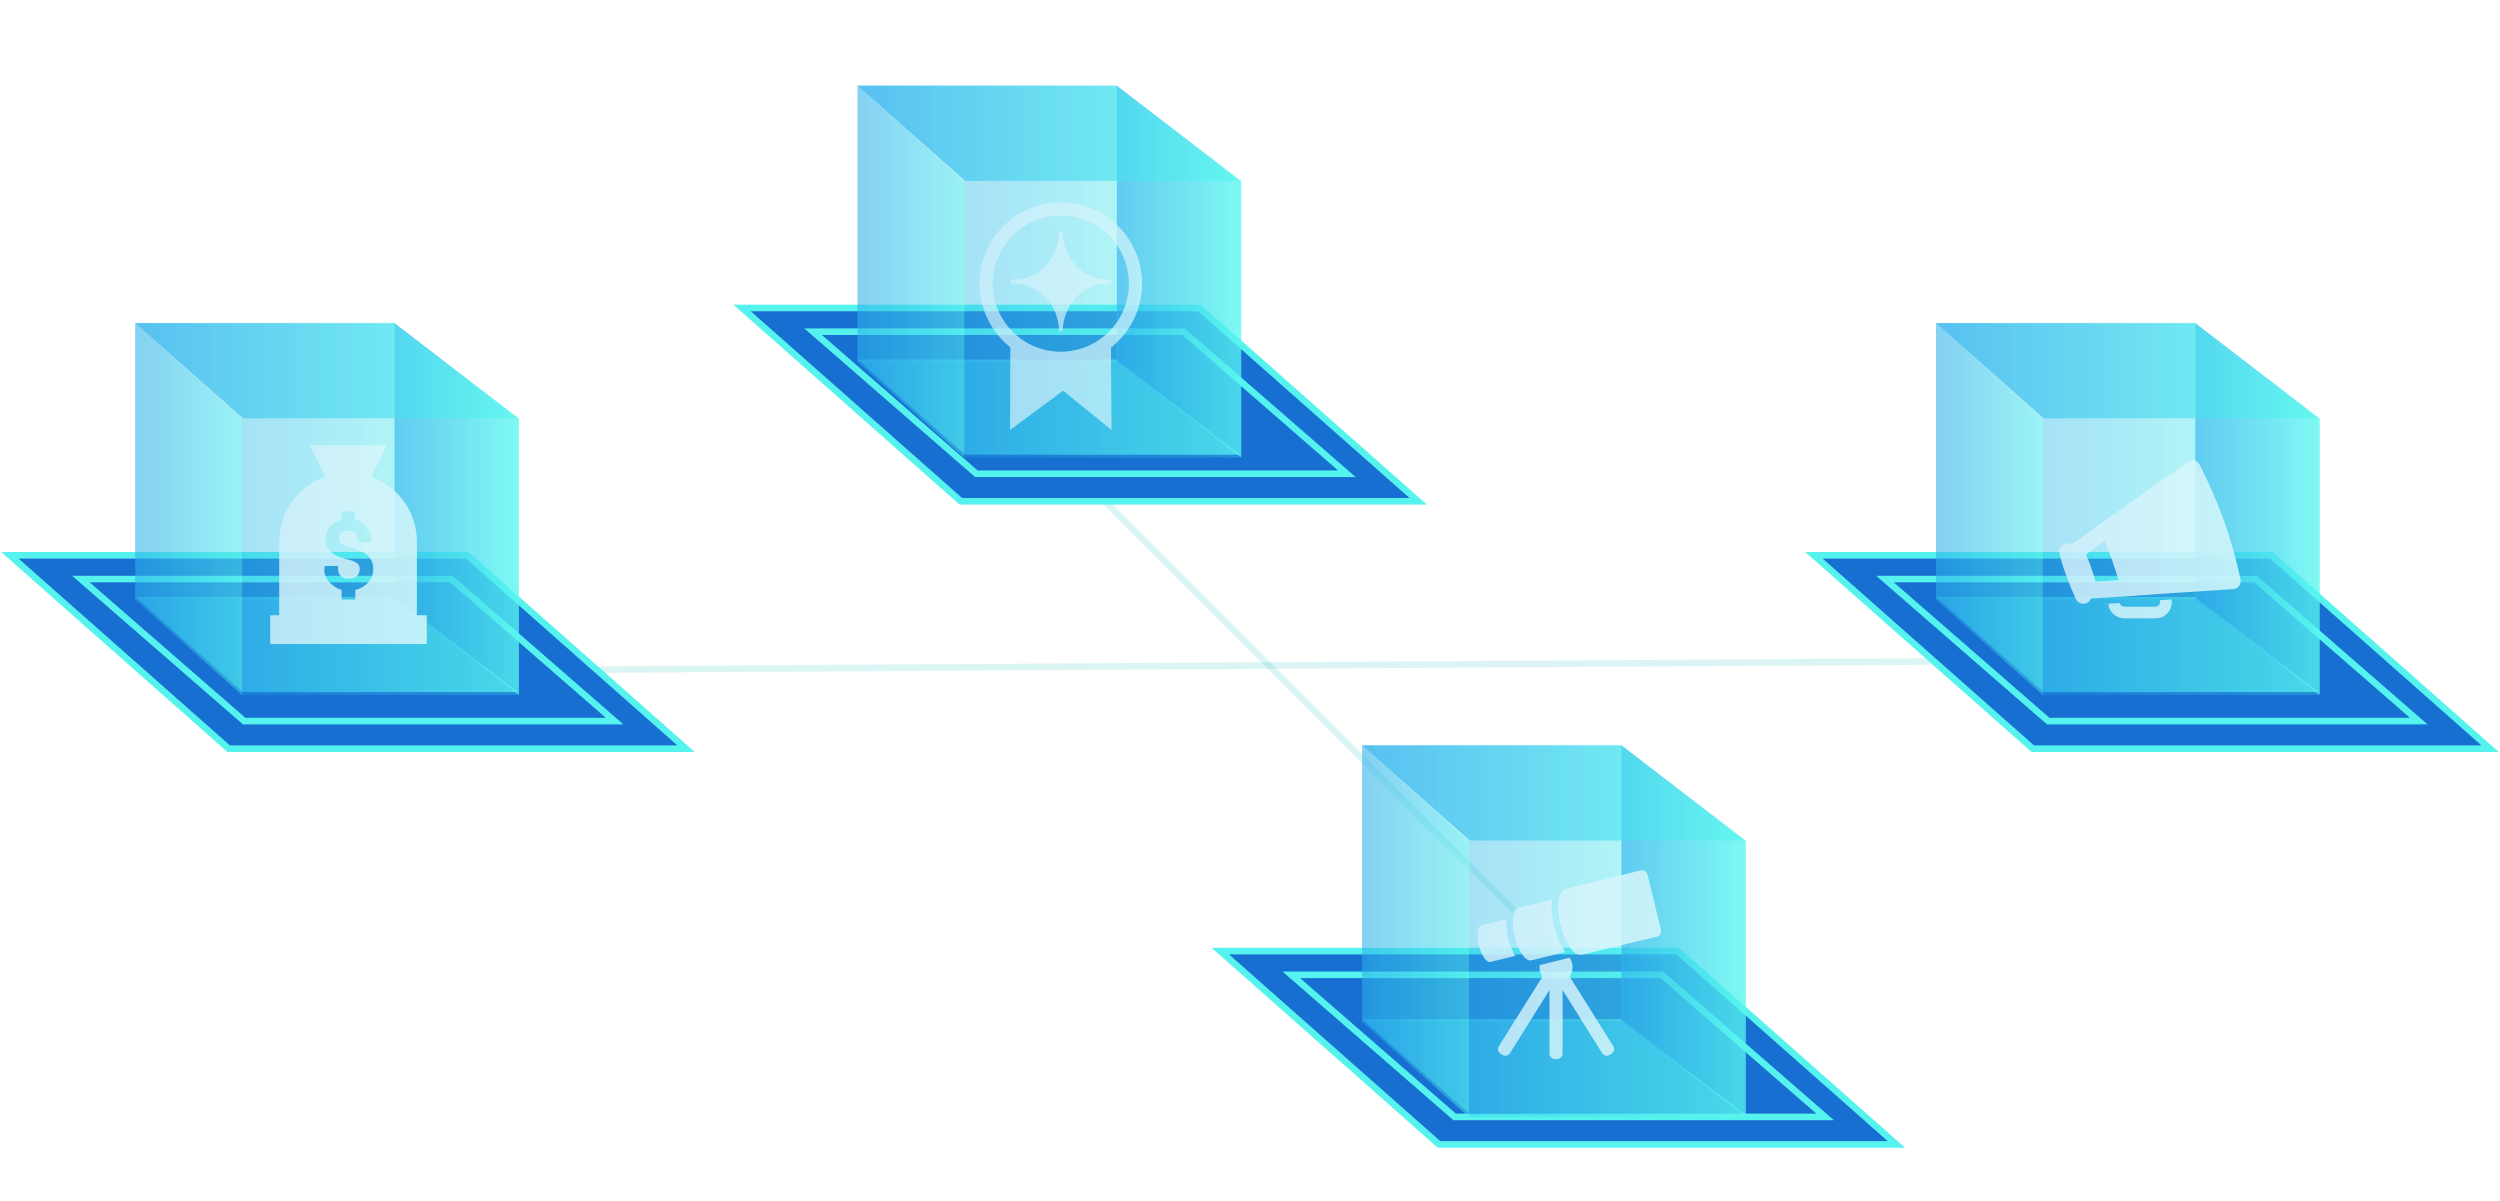 
<svg width="758px" height="364px" viewBox="0 0 758 364" version="1.1" xmlns="http://www.w3.org/2000/svg" xmlns:xlink="http://www.w3.org/1999/xlink">
    <!-- Generator: Sketch 50.2 (55047) - http://www.bohemiancoding.com/sketch -->
    <desc>Created with Sketch.</desc>
    <defs>
        <filter x="-140.6%" y="-73.0%" width="381.2%" height="321.3%" filterUnits="objectBoundingBox" id="filter-1">
            <feOffset dx="0" dy="11" in="SourceAlpha" result="shadowOffsetOuter1"></feOffset>
            <feGaussianBlur stdDeviation="13" in="shadowOffsetOuter1" result="shadowBlurOuter1"></feGaussianBlur>
            <feColorMatrix values="0 0 0 0 0   0 0 0 0 0   0 0 0 0 0  0 0 0 0.5 0" type="matrix" in="shadowBlurOuter1" result="shadowMatrixOuter1"></feColorMatrix>
            <feMerge>
                <feMergeNode in="shadowMatrixOuter1"></feMergeNode>
                <feMergeNode in="SourceGraphic"></feMergeNode>
            </feMerge>
        </filter>
        <filter x="-84.4%" y="-46.7%" width="268.8%" height="232.8%" filterUnits="objectBoundingBox" id="filter-2">
            <feOffset dx="0" dy="12" in="SourceAlpha" result="shadowOffsetOuter1"></feOffset>
            <feGaussianBlur stdDeviation="11.5" in="shadowOffsetOuter1" result="shadowBlurOuter1"></feGaussianBlur>
            <feColorMatrix values="0 0 0 0 0   0 0 0 0 0   0 0 0 0 0  0 0 0 0.397 0" type="matrix" in="shadowBlurOuter1" result="shadowMatrixOuter1"></feColorMatrix>
            <feMerge>
                <feMergeNode in="shadowMatrixOuter1"></feMergeNode>
                <feMergeNode in="SourceGraphic"></feMergeNode>
            </feMerge>
        </filter>
        <filter x="-65.4%" y="-55.8%" width="230.9%" height="248.3%" filterUnits="objectBoundingBox" id="filter-3">
            <feOffset dx="0" dy="11" in="SourceAlpha" result="shadowOffsetOuter1"></feOffset>
            <feGaussianBlur stdDeviation="13" in="shadowOffsetOuter1" result="shadowBlurOuter1"></feGaussianBlur>
            <feColorMatrix values="0 0 0 0 0   0 0 0 0 0   0 0 0 0 0  0 0 0 0.5 0" type="matrix" in="shadowBlurOuter1" result="shadowMatrixOuter1"></feColorMatrix>
            <feMerge>
                <feMergeNode in="shadowMatrixOuter1"></feMergeNode>
                <feMergeNode in="SourceGraphic"></feMergeNode>
            </feMerge>
        </filter>
        <filter x="-75.4%" y="-54.9%" width="250.8%" height="245.9%" filterUnits="objectBoundingBox" id="filter-4">
            <feOffset dx="0" dy="11" in="SourceAlpha" result="shadowOffsetOuter1"></feOffset>
            <feGaussianBlur stdDeviation="13" in="shadowOffsetOuter1" result="shadowBlurOuter1"></feGaussianBlur>
            <feColorMatrix values="0 0 0 0 0   0 0 0 0 0   0 0 0 0 0  0 0 0 0.5 0" type="matrix" in="shadowBlurOuter1" result="shadowMatrixOuter1"></feColorMatrix>
            <feMerge>
                <feMergeNode in="shadowMatrixOuter1"></feMergeNode>
                <feMergeNode in="SourceGraphic"></feMergeNode>
            </feMerge>
        </filter>
        <filter x="-79.5%" y="-56.8%" width="258.9%" height="250.8%" filterUnits="objectBoundingBox" id="filter-5">
            <feOffset dx="0" dy="11" in="SourceAlpha" result="shadowOffsetOuter1"></feOffset>
            <feGaussianBlur stdDeviation="13" in="shadowOffsetOuter1" result="shadowBlurOuter1"></feGaussianBlur>
            <feColorMatrix values="0 0 0 0 0   0 0 0 0 0   0 0 0 0 0  0 0 0 0.5 0" type="matrix" in="shadowBlurOuter1" result="shadowMatrixOuter1"></feColorMatrix>
            <feMerge>
                <feMergeNode in="shadowMatrixOuter1"></feMergeNode>
                <feMergeNode in="SourceGraphic"></feMergeNode>
            </feMerge>
        </filter>
        <filter x="-38.0%" y="-29.4%" width="176.1%" height="178.1%" filterUnits="objectBoundingBox" id="filter-6">
            <feOffset dx="0" dy="11" in="SourceAlpha" result="shadowOffsetOuter1"></feOffset>
            <feGaussianBlur stdDeviation="13" in="shadowOffsetOuter1" result="shadowBlurOuter1"></feGaussianBlur>
            <feColorMatrix values="0 0 0 0 0   0 0 0 0 0   0 0 0 0 0  0 0 0 0.5 0" type="matrix" in="shadowBlurOuter1" result="shadowMatrixOuter1"></feColorMatrix>
            <feMerge>
                <feMergeNode in="shadowMatrixOuter1"></feMergeNode>
                <feMergeNode in="SourceGraphic"></feMergeNode>
            </feMerge>
        </filter>
        <linearGradient x1="102.015%" y1="100%" x2="2.366%" y2="100%" id="linearGradient-7">
            <stop stop-color="#59F7EE" offset="0%"></stop>
            <stop stop-color="#2DB1EC" offset="100%"></stop>
        </linearGradient>
        <rect x="42.36" y="36" width="44" height="58" id="rect-8"></rect>
        <filter x="-38.0%" y="-29.4%" width="176.1%" height="178.1%" filterUnits="objectBoundingBox" id="filter-9">
            <feOffset dx="0" dy="11" in="SourceAlpha" result="shadowOffsetOuter1"></feOffset>
            <feGaussianBlur stdDeviation="13" in="shadowOffsetOuter1" result="shadowBlurOuter1"></feGaussianBlur>
            <feColorMatrix values="0 0 0 0 0   0 0 0 0 0   0 0 0 0 0  0 0 0 0.5 0" type="matrix" in="shadowBlurOuter1" result="shadowMatrixOuter1"></feColorMatrix>
            <feMerge>
                <feMergeNode in="shadowMatrixOuter1"></feMergeNode>
                <feMergeNode in="SourceGraphic"></feMergeNode>
            </feMerge>
        </filter>
        <filter x="-38.0%" y="-29.4%" width="176.1%" height="178.1%" filterUnits="objectBoundingBox" id="filter-10">
            <feOffset dx="0" dy="11" in="SourceAlpha" result="shadowOffsetOuter1"></feOffset>
            <feGaussianBlur stdDeviation="13" in="shadowOffsetOuter1" result="shadowBlurOuter1"></feGaussianBlur>
            <feColorMatrix values="0 0 0 0 0   0 0 0 0 0   0 0 0 0 0  0 0 0 0.5 0" type="matrix" in="shadowBlurOuter1" result="shadowMatrixOuter1"></feColorMatrix>
            <feMerge>
                <feMergeNode in="shadowMatrixOuter1"></feMergeNode>
                <feMergeNode in="SourceGraphic"></feMergeNode>
            </feMerge>
        </filter>
        <filter x="-38.0%" y="-29.4%" width="176.1%" height="178.1%" filterUnits="objectBoundingBox" id="filter-11">
            <feOffset dx="0" dy="11" in="SourceAlpha" result="shadowOffsetOuter1"></feOffset>
            <feGaussianBlur stdDeviation="13" in="shadowOffsetOuter1" result="shadowBlurOuter1"></feGaussianBlur>
            <feColorMatrix values="0 0 0 0 0   0 0 0 0 0   0 0 0 0 0  0 0 0 0.5 0" type="matrix" in="shadowBlurOuter1" result="shadowMatrixOuter1"></feColorMatrix>
            <feMerge>
                <feMergeNode in="shadowMatrixOuter1"></feMergeNode>
                <feMergeNode in="SourceGraphic"></feMergeNode>
            </feMerge>
        </filter>
    </defs>
    <g id="Page-1" stroke="none" stroke-width="1" fill="none" fill-rule="evenodd">
        <g id="Group-29" transform="translate(-10, -4)">
            <g id="Group-18">
                <polyline id="Path-22" stroke="#48CDC9" stroke-width="2" opacity="0.198" points="497.188 308.188 383.526 194.526 327 138"></polyline>
                <polyline id="Path-22-Copy" stroke="#48CDC9" stroke-width="2" opacity="0.198" transform="translate(395.937, 205.768) rotate(-44) translate(-395.937, -205.768) " points="544.94 347.929 345.914 158.042 246.934 63.607"></polyline>
                <g id="Infrastructure-layer" transform="translate(0, 74)">
                    <g id="Group-10" filter="url(#filter-1)" transform="translate(0.932, 0)">
                        <g id="Group-12" filter="url(#filter-2)"></g>
                    </g>
                </g>
                <g id="Infrastructure-layer-Copy" transform="translate(620, 130)">
                    <g id="Group-10" filter="url(#filter-3)" transform="translate(0.932, 0)"></g>
                </g>
                <g id="Group-14" transform="translate(13, 172)">
                    <g id="platform-2-copy-2" transform="translate(0, 0.373)" fill="#166FD1" stroke="#56F3EE" stroke-width="2">
                        <g id="Group-28-Copy" transform="translate(367, 120)">
                            <polygon id="Rectangle-22" points="0 0 97.105 0 138.665 0 205 58.627 66.335 58.627"></polygon>
                            <polygon id="Rectangle-22-Copy" points="21.525 7.2 133.858 7.2 183.367 50.273 71.034 50.273"></polygon>
                        </g>
                        <g id="Group-28-Copy-2" transform="translate(547, 0)">
                            <polygon id="Rectangle-22" points="0 0 97.105 0 138.665 0 205 58.627 66.335 58.627"></polygon>
                            <polygon id="Rectangle-22-Copy" points="21.525 7.2 133.858 7.2 183.367 50.273 71.034 50.273"></polygon>
                        </g>
                        <g id="Group-28-Copy-3">
                            <polygon id="Rectangle-22" points="0 0 97.105 0 138.665 0 205 58.627 66.335 58.627"></polygon>
                            <polygon id="Rectangle-22-Copy" points="21.525 7.2 133.858 7.2 183.367 50.273 71.034 50.273"></polygon>
                        </g>
                    </g>
                    <g id="Group-27-Copy-2" filter="url(#filter-4)" transform="translate(453.36, 81)"></g>
                </g>
                <g id="Group-14-Copy" transform="translate(235, 97)">
                    <g id="platform-2-copy-2" transform="translate(0, 0.373)" fill="#166FD1" stroke="#56F3EE" stroke-width="2">
                        <g id="Group-28-Copy">
                            <polygon id="Rectangle-22" points="0 0 97.105 0 138.665 0 205 58.627 66.335 58.627"></polygon>
                            <polygon id="Rectangle-22-Copy" points="21.525 7.2 133.858 7.2 183.367 50.273 71.034 50.273"></polygon>
                        </g>
                    </g>
                    <g id="Group-27-Copy-2" filter="url(#filter-5)" transform="translate(221, 159)"></g>
                </g>
            </g>
            <g id="Group-27-Copy-2" filter="url(#filter-6)" transform="translate(270, 18)">
                <rect id="Rectangle-23-Copy-10" fill="url(#linearGradient-7)" opacity="0.289" x="0" y="0.863" width="78.987" height="83.882"></rect>
                <polygon id="Rectangle-23-Copy-9" fill="url(#linearGradient-7)" opacity="0.711" points="0 84 78.482 84 115.987 112.863 32.643 112.863"></polygon>
                <polygon id="Rectangle-23-Copy-8" fill="url(#linearGradient-7)" opacity="0.711" points="78.64 1 116.368 29.919 116.368 113.745 78.64 84.826"></polygon>
                <polygon id="Rectangle-23-Copy-2" fill="url(#linearGradient-7)" opacity="0.711" points="0 1 78.482 1 115.987 29.863 32.643 29.863"></polygon>
                <g id="1231" opacity="0.7" transform="translate(-330, -155)">
                    <defs><path d="M406.92 247.19L407.02 260.37L394.01 249.81L380.99 239.25L393.9 236.64L406.82 234.02L406.92 247.19Z" id="d3Ndyorhc"></path><path d="M388.46 238.68L400.59 242.34L388.43 251.36L376.26 260.37L376.29 247.69L376.33 235.02L388.46 238.68Z" id="cs25lAHUu"></path><path d="M414.28 216C414.28 228.49 404.13 238.64 391.64 238.64C379.14 238.64 369 228.49 369 216C369 203.5 379.14 193.36 391.64 193.36C404.13 193.36 414.28 203.5 414.28 216Z" id="bdAWKI4sg"></path><path d="M391.64 200.46C391.37 204.74 389.91 208.28 387.25 211.07C384.59 213.86 381 215.29 376.46 215.37" id="gbGvUPO50"></path><path d="M391.64 200.46C391.91 204.74 393.37 208.28 396.03 211.07C398.68 213.86 402.28 215.29 406.82 215.37" id="dvm7DZZgh"></path><path d="M391.64 230.28C391.91 225.99 393.37 222.45 396.03 219.66C398.68 216.87 402.28 215.44 406.82 215.37" id="a1XhuM8ai"></path><path d="M391.67 230.28C391.4 225.99 389.94 222.45 387.28 219.66C384.63 216.87 381.03 215.44 376.49 215.37" id="a7LGzsQcnv"></path><path d="M391.78 206.86L400.07 215.48L391.34 223.88L383.05 215.25L391.78 206.86Z" id="iN1wcuHaZ"></path><path d="M394.26 210.47C394.26 212.55 393.05 214.23 391.56 214.23C390.07 214.23 388.86 212.55 388.86 210.47C388.86 208.39 390.07 206.71 391.56 203.54C393.05 206.71 394.26 208.39 394.26 210.47Z" id="a2UFX8XoRZ"></path><path d="M388.94 220.35C388.94 218.27 390.15 216.59 391.64 216.59C393.13 216.59 394.34 218.27 394.34 220.35C394.34 222.43 393.13 224.11 391.64 227.28C390.15 224.11 388.94 222.43 388.94 220.35Z" id="c1rdd8ERBk"></path><path d="M396.51 218.07C394.44 218.07 392.75 216.86 392.75 215.37C392.75 213.88 394.44 212.67 396.51 212.67C398.59 212.67 400.27 213.88 403.44 215.37C400.27 216.86 398.59 218.07 396.51 218.07Z" id="c17j7NkcEb"></path><path d="M386.7 218.07C388.78 218.07 390.47 216.86 390.47 215.37C390.47 213.88 388.78 212.67 386.7 212.67C384.63 212.67 382.94 213.88 379.78 215.37C382.94 216.86 384.63 218.07 386.7 218.07Z" id="dsijZuI7N"></path></defs><g><g><use xlink:href="#d3Ndyorhc" opacity="1" fill="#ffffff" fill-opacity="1"></use></g><g><use xlink:href="#cs25lAHUu" opacity="1" fill="#ffffff" fill-opacity="1"></use></g><g><use xlink:href="#bdAWKI4sg" opacity="1" fill="#96e7a3" fill-opacity="0"></use><g><use xlink:href="#bdAWKI4sg" opacity="1" fill-opacity="0" stroke="#ffffff" stroke-width="4" stroke-opacity="1"></use></g></g><g><g><use xlink:href="#gbGvUPO50" opacity="1" fill-opacity="0" stroke="#ffffff" stroke-width="1" stroke-opacity="1"></use></g></g><g><g><use xlink:href="#dvm7DZZgh" opacity="1" fill-opacity="0" stroke="#ffffff" stroke-width="1" stroke-opacity="1"></use></g></g><g><g><use xlink:href="#a1XhuM8ai" opacity="1" fill-opacity="0" stroke="#ffffff" stroke-width="1" stroke-opacity="1"></use></g></g><g><g><use xlink:href="#a7LGzsQcnv" opacity="1" fill-opacity="0" stroke="#ffffff" stroke-width="1" stroke-opacity="1"></use></g></g><g><use xlink:href="#iN1wcuHaZ" opacity="1" fill="#ffffff" fill-opacity="1"></use></g><g><use xlink:href="#a2UFX8XoRZ" opacity="1" fill="#ffffff" fill-opacity="1"></use></g><g><use xlink:href="#c1rdd8ERBk" opacity="1" fill="#ffffff" fill-opacity="1"></use></g><g><use xlink:href="#c17j7NkcEb" opacity="1" fill="#ffffff" fill-opacity="1"></use></g><g><use xlink:href="#dsijZuI7N" opacity="1" fill="#ffffff" fill-opacity="1"></use></g></g>
                        </g>
                <rect id="Rectangle-23" fill="url(#linearGradient-7)" opacity="0.221" x="32.368" y="29.863" width="83.618" height="83.882"></rect>
                <polygon id="Rectangle-23-Copy" fill="url(#linearGradient-7)" opacity="0.407" points="0 1 32.368 29.919 32.368 113.745 0 84.826"></polygon>
            </g>
            <g id="Group-27-Copy-3" filter="url(#filter-9)" transform="translate(423, 218)">
                <rect id="Rectangle-23-Copy-10" fill="url(#linearGradient-7)" opacity="0.289" x="0" y="0.863" width="78.987" height="83.882"></rect>
                <polygon id="Rectangle-23-Copy-9" fill="url(#linearGradient-7)" opacity="0.711" points="0 84 78.482 84 115.987 112.863 32.643 112.863"></polygon>
                <polygon id="Rectangle-23-Copy-8" fill="url(#linearGradient-7)" opacity="0.711" points="78.64 1 116.368 29.919 116.368 113.745 78.64 84.826"></polygon>
                <polygon id="Rectangle-23-Copy-2" fill="url(#linearGradient-7)" opacity="0.711" points="0 1 78.482 1 115.987 29.863 32.643 29.863"></polygon>
                <path d="M58.462,96.105 C57.55,96.105 56.809,95.364 56.809,94.451 L56.809,75.163 L44.81,94.325 C44.32,95.099 43.302,95.331 42.528,94.848 L41.966,94.497 C41.192,94.008 40.96,92.989 41.443,92.215 L54.672,71.115 C54.117,70.301 53.786,69.322 53.786,68.264 C53.786,68.046 53.799,67.834 53.826,67.623 L62.907,65.387 C63.47,66.2 63.807,67.193 63.807,68.258 C63.807,69.316 63.483,70.301 62.921,71.108 L76.15,92.209 C76.633,92.983 76.401,94.008 75.627,94.491 L75.065,94.841 C74.291,95.324 73.266,95.093 72.783,94.319 L60.778,75.163 L60.778,94.451 C60.778,95.364 60.037,96.105 59.124,96.105 L58.462,96.105 Z M38.718,66.697 C37.541,66.697 36.092,64.534 35.391,61.643 C34.637,58.567 35.007,55.842 36.211,55.544 L43.725,53.706 C43.613,55.432 43.811,57.436 44.307,59.46 C44.797,61.471 45.551,63.356 46.444,64.831 C46.444,64.831 38.791,66.697 38.718,66.697 Z M57.636,47.739 C57.629,47.779 57.622,47.819 57.609,47.852 C57.298,50.167 57.517,53.051 58.231,55.968 C58.926,58.799 60.09,61.637 61.585,63.667 L61.075,63.793 L51.312,66.181 C51.213,66.207 51.107,66.22 51.001,66.22 C50.717,66.22 50.419,66.128 50.122,65.962 C49.804,65.784 49.48,65.519 49.162,65.175 C48.931,64.93 48.706,64.646 48.481,64.322 C47.582,63.019 46.761,61.14 46.232,58.977 C45.696,56.814 45.558,54.771 45.756,53.196 C45.802,52.806 45.868,52.449 45.961,52.125 C46.087,51.675 46.252,51.291 46.45,50.987 C46.708,50.59 47.033,50.332 47.41,50.24 L57.636,47.739 Z M90.629,56.986 C90.847,57.873 90.305,58.766 89.419,58.977 L66.923,64.408 C66.208,64.587 65.448,64.487 64.813,64.124 C64.727,64.077 64.641,64.024 64.568,63.965 C64.283,63.747 63.999,63.469 63.715,63.151 C62.312,61.557 60.976,58.792 60.169,55.505 C59.382,52.29 59.276,49.287 59.746,47.223 C59.838,46.82 59.951,46.449 60.09,46.119 C60.308,45.596 60.586,45.179 60.91,44.895 C61.135,44.697 61.38,44.564 61.651,44.498 L84.497,38.902 C84.63,38.869 84.762,38.856 84.894,38.856 C85.642,38.856 86.316,39.365 86.502,40.119 L90.629,56.986 Z" id="Combined-Shape" fill="#FFFFFF" fill-rule="nonzero" opacity="0.836"></path>
                <rect id="Rectangle-23" fill="url(#linearGradient-7)" opacity="0.221" x="32.368" y="29.863" width="83.618" height="83.882"></rect>
                <polygon id="Rectangle-23-Copy" fill="url(#linearGradient-7)" opacity="0.407" points="0 1 32.368 29.919 32.368 113.745 0 84.826"></polygon>
            </g>
            <g id="Group-27-Copy-3" filter="url(#filter-10)" transform="translate(597, 90)">
                <rect id="Rectangle-23-Copy-10" fill="url(#linearGradient-7)" opacity="0.289" x="0" y="0.863" width="78.987" height="83.882"></rect>
                <polygon id="Rectangle-23-Copy-9" fill="url(#linearGradient-7)" opacity="0.711" points="0 84 78.482 84 115.987 112.863 32.643 112.863"></polygon>
                <polygon id="Rectangle-23-Copy-8" fill="url(#linearGradient-7)" opacity="0.711" points="78.64 1 116.368 29.919 116.368 113.745 78.64 84.826"></polygon>
                <polygon id="Rectangle-23-Copy-2" fill="url(#linearGradient-7)" opacity="0.711" points="0 1 78.482 1 115.987 29.863 32.643 29.863"></polygon>
                <path d="M92.316,78.557 C91.014,72.503 89.322,66.579 87.304,60.85 C85.22,55.121 82.747,49.393 79.947,43.925 C79.622,43.274 79.036,42.818 78.32,42.623 C77.604,42.427 76.888,42.623 76.302,43.013 L41.084,68.076 C40.563,67.75 39.912,67.685 39.261,67.816 C37.894,68.141 37.113,69.508 37.438,70.875 C38.024,73.284 38.74,75.562 39.587,77.841 C40.433,80.119 41.344,82.332 42.386,84.611 C42.972,85.848 44.469,86.434 45.706,85.848 C46.292,85.587 46.747,85.067 47.008,84.481 L54.038,84.025 L59.051,83.699 L68.23,83.048 L73.242,82.723 L90.103,81.616 C90.819,81.551 91.47,81.226 91.926,80.64 C92.316,79.989 92.446,79.273 92.316,78.557 Z M48.375,79.338 C47.919,77.841 47.529,76.474 47.073,75.172 C46.617,73.87 46.097,72.568 45.446,71.136 L51.109,67.099 C52.802,70.94 54.169,74.846 55.34,78.882 L48.375,79.338 Z M67.904,85.001 L71.485,84.741 L71.485,85.587 C71.485,86.889 70.964,88.126 70.053,89.038 C69.206,89.949 67.969,90.47 66.602,90.47 L57.098,90.47 C55.796,90.47 54.559,89.949 53.648,89.038 C52.867,88.256 52.346,87.215 52.216,86.043 L55.731,85.848 C55.796,86.108 55.926,86.368 56.122,86.564 C56.382,86.824 56.707,86.954 57.098,86.954 L66.537,86.954 C66.928,86.954 67.253,86.824 67.514,86.564 C67.774,86.303 67.904,85.978 67.904,85.587 L67.904,85.001 Z" id="Combined-Shape" fill="#FFFFFF" fill-rule="nonzero" opacity="0.845"></path>
                <rect id="Rectangle-23" fill="url(#linearGradient-7)" opacity="0.221" x="32.368" y="29.863" width="83.618" height="83.882"></rect>
                <polygon id="Rectangle-23-Copy" fill="url(#linearGradient-7)" opacity="0.407" points="0 1 32.368 29.919 32.368 113.745 0 84.826"></polygon>
            </g>
            <g id="Group-27-Copy-4" filter="url(#filter-11)" transform="translate(51, 90)">
                <rect id="Rectangle-23-Copy-10" fill="url(#linearGradient-7)" opacity="0.289" x="0" y="0.863" width="78.987" height="83.882"></rect>
                <polygon id="Rectangle-23-Copy-9" fill="url(#linearGradient-7)" opacity="0.711" points="0 84 78.482 84 115.987 112.863 32.643 112.863"></polygon>
                <polygon id="Rectangle-23-Copy-8" fill="url(#linearGradient-7)" opacity="0.711" points="78.64 1 116.368 29.919 116.368 113.745 78.64 84.826"></polygon>
                <polygon id="Rectangle-23-Copy-2" fill="url(#linearGradient-7)" opacity="0.711" points="0 1 78.482 1 115.987 29.863 32.643 29.863"></polygon>
                <path d="M85.397,89.558 L85.397,67.226 C85.397,58.204 79.686,50.502 71.654,47.596 L76.24,38 L52.928,38 L57.726,47.517 C49.573,50.358 43.66,58.117 43.66,67.226 L43.66,89.558 L40.932,89.558 L40.932,98.287 L88.398,98.287 L88.398,89.558 L85.397,89.558 Z M69.991,80.231 C69.106,81.017 68.01,81.563 66.737,81.853 L66.758,84.749 L62.589,84.759 L62.57,81.863 C61.391,81.578 60.529,81.01 59.506,80.164 C58.113,78.963 57.387,77.56 57.341,75.987 L57.34,75.955 L57.444,74.626 L61.456,74.612 L61.488,75.458 C61.503,76.457 61.791,77.18 62.367,77.679 C62.95,78.202 63.453,78.465 64.603,78.465 C65.741,78.455 66.623,78.182 67.22,77.652 C67.789,77.15 68.065,76.447 68.065,75.5 C68.065,74.756 67.814,74.212 67.277,73.787 C66.648,73.294 65.507,72.851 63.889,72.471 C61.895,72.007 60.363,71.285 59.338,70.325 C58.238,69.281 57.677,67.968 57.668,66.421 C57.656,64.649 58.348,63.174 59.722,62.038 C60.507,61.385 61.427,60.922 62.459,60.658 L62.44,58.12 L66.608,58.091 L66.618,60.539 C67.765,60.777 68.527,61.249 69.391,61.953 C70.711,63.058 71.428,64.566 71.528,66.444 L71.56,67.347 L67.531,67.367 L67.412,66.623 C67.284,65.672 66.986,64.971 66.523,64.565 C66.033,64.135 65.69,63.915 64.837,63.915 L64.78,63.915 C63.786,63.915 62.994,64.185 62.485,64.619 C61.991,65.033 61.775,65.6 61.782,66.371 C61.782,67.006 61.993,67.486 62.427,67.843 C62.79,68.149 63.571,68.589 65.262,68.977 C67.495,69.502 69.205,70.287 70.348,71.311 C71.558,72.406 72.171,73.791 72.171,75.43 C72.183,77.369 71.449,78.985 69.991,80.231 Z" id="Shape" fill="#FFFFFF" fill-rule="nonzero" opacity="0.842"></path>
                <rect id="Rectangle-23" fill="url(#linearGradient-7)" opacity="0.221" x="32.368" y="29.863" width="83.618" height="83.882"></rect>
                <polygon id="Rectangle-23-Copy" fill="url(#linearGradient-7)" opacity="0.407" points="0 1 32.368 29.919 32.368 113.745 0 84.826"></polygon>
            </g>
        </g>
    </g>
</svg>
